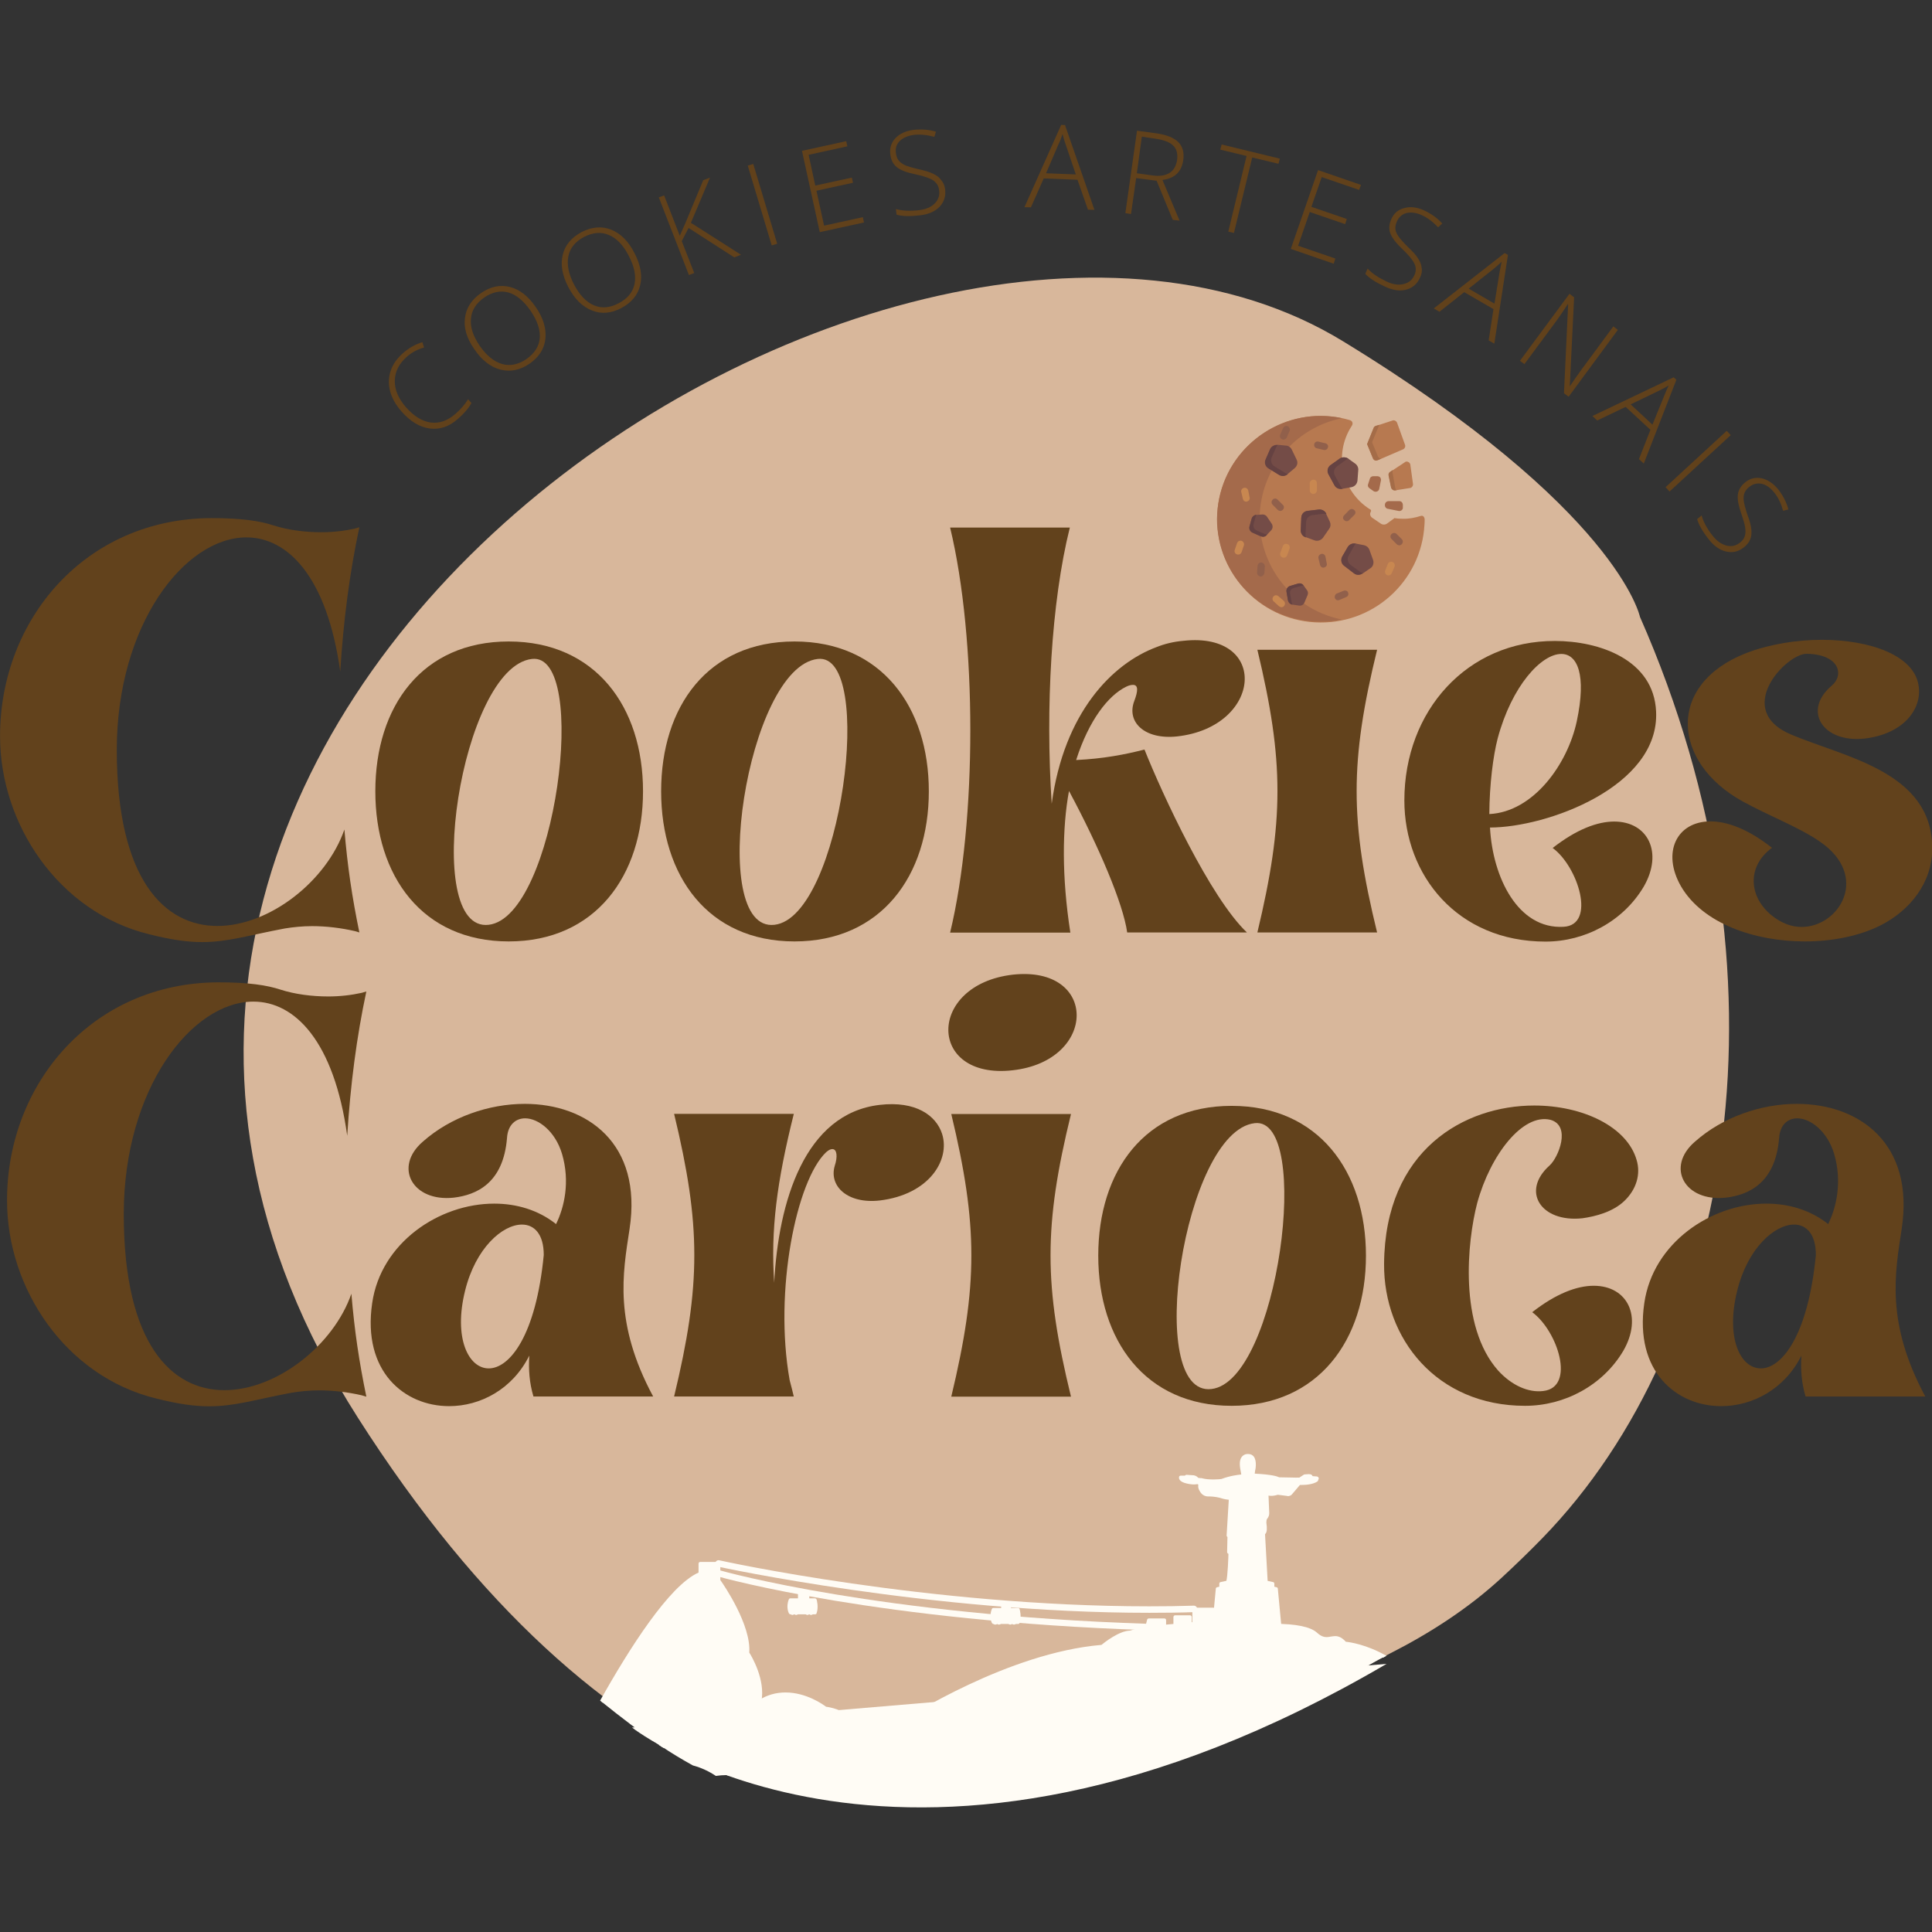 <?xml version="1.0" encoding="utf-8"?>
<svg viewBox="0 0 500 500" xmlns="http://www.w3.org/2000/svg">
  <rect x="0" y="0" width="500" height="500" fill="#333333" stroke="none"/>
  <g id="Camada_1" transform="matrix(4.303, 0, 0, 4.303, -152.784, -114.542)">
    <g>
      <path class="st0" d="M134.14,63.72c0,0-1.31-6.46-17.85-16.57C89.55,30.79,30,69.51,57.04,111.9    c7.33,11.49,15.07,18.14,22.69,21.51c0.82,0.07,1.51,0.32,2.09,0.69c0.01,0,0.01,0.01,0.02,0.01c0.3-0.05,0.6-0.08,0.93-0.08    c0.26,0,0.5,0.02,0.73,0.05c3.98-0.62,8.52-0.49,11.96-0.74c7.35-0.53,15.4-2.12,21.67-6.15c0.64-0.41,1.29-0.78,1.95-1.11    c2.42-1.23,4.72-2.71,6.72-4.55c0.91-0.84,1.73-1.64,2.47-2.4C139.82,107.25,143.62,85.22,134.14,63.72z" style="fill: rgb(216, 183, 155);"/>
      <g>
        <g>
          <g id="glyph-0-0_3_">
            <path class="st1" d="M44.48,82.81c1.31,0.33,2.3,0.47,3.18,0.47c1.56,0,2.79-0.41,4.98-0.82c0.49-0.08,1.07-0.14,1.64-0.14       c0.85,0,1.75,0.11,2.57,0.3l0.27,0.08c-0.44-2.14-0.71-3.94-0.9-6.19c-1.07,3.09-4.49,5.8-7.64,5.8       c-3.15,0-6.05-2.74-6.05-10.59c0-7.53,4.08-12.78,7.8-12.78c2.49,0,4.85,2.38,5.64,8.07c0.19-3.07,0.57-5.97,1.15-8.68       l-0.27,0.08c-0.63,0.14-1.31,0.22-2.02,0.22c-1.01,0-2.03-0.14-2.87-0.41c-0.82-0.27-1.92-0.44-3.75-0.44       c-7.56,0.03-12.7,6.08-12.7,13.11C35.5,76.15,39,81.47,44.48,82.81z" style="fill: rgb(98, 66, 28);"/>
          </g>
        </g>
      </g>
      <g>
        <g>
          <g id="glyph-0-1_5_">
            <path class="st1" d="M66.1,83.24c5.2,0,8.08-3.94,8.08-9.03c0-5.09-2.87-9.01-8.08-9.01s-8.02,3.91-8.02,9.01       C58.08,79.3,60.9,83.24,66.1,83.24z M67.5,66.25c3.5-0.41,1.42,15.52-2.6,15.99C60.82,82.72,63.23,66.74,67.5,66.25z" style="fill: rgb(98, 66, 28);"/>
          </g>
        </g>
      </g>
      <g>
        <g>
          <g id="glyph-0-1_4_">
            <path class="st1" d="M83.29,83.24c5.2,0,8.08-3.94,8.08-9.03c0-5.09-2.87-9.01-8.08-9.01s-8.02,3.91-8.02,9.01       C75.27,79.3,78.09,83.24,83.29,83.24z M84.69,66.25c3.5-0.41,1.42,15.52-2.6,15.99C78.01,82.72,80.42,66.74,84.69,66.25z" style="fill: rgb(98, 66, 28);"/>
          </g>
        </g>
      </g>
      <g>
        <g>
          <g id="glyph-0-2_1_">
            <path class="st1" d="M99.88,82.7c-0.52-3.34-0.49-6.3-0.08-8.51c1.81,3.37,3.26,6.79,3.5,8.51h7.2       c-2.22-2.11-5.09-8.32-6.16-11c-1.18,0.3-2.46,0.55-4.11,0.63c0.77-2.41,1.94-3.89,3.01-4.41c0.16-0.08,0.3-0.11,0.41-0.11       c0.33,0,0.3,0.38,0.08,0.96c-0.49,1.26,0.6,2.35,2.57,2.14c5.15-0.57,5.56-6.32,0.38-5.75c-0.6,0.05-1.15,0.19-1.62,0.38       c-2.66,0.99-5.56,3.94-6.3,9.42c-0.38-5.75-0.03-12.13,1.09-16.61h-7.2c1.62,6.7,1.62,17.65,0,24.36H99.88z" style="fill: rgb(98, 66, 28);"/>
          </g>
        </g>
      </g>
      <g>
        <g>
          <g id="glyph-0-3_3_">
            <path class="st1" d="M111.13,82.7h7.2c-1.64-6.71-1.64-10.29,0-17h-7.2C112.74,72.4,112.74,75.99,111.13,82.7z M114.82,63.07       c5.12-0.57,5.15-6.32,0-5.75C109.65,57.93,109.68,63.64,114.82,63.07z" style="fill: rgb(98, 66, 28);"/>
          </g>
        </g>
      </g>
      <g>
        <g>
          <g id="glyph-0-4_1_">
            <path class="st1" d="M119.97,74.76c0,4.49,3.18,8.49,8.49,8.49c2.38,0,4.68-1.23,5.91-3.31c1.18-2.05,0.25-3.91-1.78-3.91       c-1.01,0-2.27,0.47-3.7,1.59c1.53,1.12,2.63,4.63,0.66,4.74c-2.74,0.16-4.27-2.96-4.43-5.97c3.42,0,10.21-2.46,9.99-6.98       c-0.14-3.12-3.42-4.24-6.08-4.24C123.75,65.15,119.97,69.37,119.97,74.76z M125.58,71.04c0.85-3.18,2.63-5.09,3.83-5.09       c0.96,0,1.53,1.23,0.93,4.05c-0.55,2.57-2.6,5.45-5.26,5.58C125.09,73.8,125.31,72.08,125.58,71.04z" style="fill: rgb(98, 66, 28);"/>
          </g>
        </g>
      </g>
      <g>
        <g>
          <g id="glyph-0-5_1_">
            <path class="st1" d="M136.61,79.93c1.31,2.24,4.43,3.31,7.45,3.31c1.67,0,3.28-0.33,4.54-0.96c1.78-0.9,3.12-2.57,3.12-4.63       c0-4.6-5.2-5.47-8.46-6.84c-3.56-1.48-0.33-4.87,0.9-4.87c2,0.03,2.27,1.29,1.51,1.92c-1.78,1.51-0.52,3.45,1.97,3.18       c2.35-0.27,3.48-1.78,3.26-3.18c-0.27-1.83-2.93-2.76-5.83-2.76c-1.53,0-3.15,0.27-4.52,0.79c-4.85,1.89-4.49,6.57-0.25,8.92       c1.59,0.88,3.42,1.56,4.68,2.44c3.01,2.08,1.15,5.12-1.12,5.12c-0.6,0-1.2-0.22-1.78-0.68c-1.4-1.12-1.53-2.96,0-4.08       c-1.42-1.12-2.68-1.59-3.7-1.59C136.36,76.02,135.43,77.88,136.61,79.93z" style="fill: rgb(98, 66, 28);"/>
          </g>
        </g>
      </g>
      <g>
        <g>
          <g id="glyph-0-0_2_">
            <path class="st1" d="M44.9,110.73c1.31,0.33,2.3,0.47,3.18,0.47c1.56,0,2.79-0.41,4.98-0.82c0.49-0.08,1.07-0.14,1.64-0.14       c0.85,0,1.75,0.11,2.57,0.3l0.27,0.08c-0.44-2.14-0.71-3.94-0.9-6.19c-1.07,3.09-4.49,5.8-7.64,5.8       c-3.15,0-6.05-2.74-6.05-10.59c0-7.53,4.08-12.78,7.8-12.78c2.49,0,4.85,2.38,5.64,8.07c0.19-3.07,0.57-5.97,1.15-8.68       l-0.27,0.08c-0.63,0.14-1.31,0.22-2.02,0.22c-1.01,0-2.03-0.14-2.87-0.41c-0.82-0.27-1.92-0.44-3.75-0.44       c-7.56,0.03-12.7,6.08-12.7,13.11C35.92,104.08,39.42,109.39,44.9,110.73z" style="fill: rgb(98, 66, 28);"/>
          </g>
        </g>
      </g>
      <g>
        <g>
          <g id="glyph-0-6_3_">
            <path class="st1" d="M67.34,108.15c-0.05,0.82,0,1.62,0.25,2.46h7.2c-2.38-4.43-1.83-7.39-1.42-10.07       c0.79-5.17-2.57-7.53-6.3-7.53c-2.16,0-4.46,0.79-6.13,2.27c-1.78,1.53-0.63,3.64,1.86,3.37c1.34-0.16,2.98-0.85,3.2-3.59       c0.05-0.79,0.52-1.18,1.09-1.18c0.79,0,1.81,0.77,2.22,2.14c0.49,1.67,0.14,3.2-0.36,4.22c-1.07-0.85-2.38-1.23-3.72-1.23       c-3.31,0-6.82,2.35-7.34,5.99c-0.6,4.11,1.94,6.19,4.63,6.19C64.39,111.19,66.33,110.18,67.34,108.15z M63.48,104.24       c0.63-2.55,2.24-3.97,3.42-3.97c0.74,0,1.31,0.57,1.31,1.83c-0.47,4.85-2.05,6.82-3.31,6.82       C63.68,108.92,62.77,107.09,63.48,104.24z" style="fill: rgb(98, 66, 28);"/>
          </g>
        </g>
      </g>
      <g>
        <g>
          <g id="glyph-0-7_1_">
            <path class="st1" d="M83.25,110.62c-0.08-0.33-0.16-0.66-0.25-0.99c-0.96-5.37,0.41-12.02,2.19-13.71       c0.16-0.14,0.27-0.19,0.38-0.19c0.27,0,0.33,0.44,0.14,1.01c-0.36,1.23,0.79,2.3,2.71,2.08c2.98-0.36,4.24-2.44,3.75-4       c-0.36-1.12-1.59-2-3.75-1.75c-4.52,0.52-6.1,5.83-6.35,10.7c-0.22-3.18,0.16-6.08,1.18-10.16h-7.2c1.62,6.71,1.62,10.29,0,17       H83.25z" style="fill: rgb(98, 66, 28);"/>
          </g>
        </g>
      </g>
      <g>
        <g>
          <g id="glyph-0-3_2_">
            <path class="st1" d="M92.72,110.62h7.2c-1.64-6.71-1.64-10.29,0-17h-7.2C94.33,100.33,94.33,103.91,92.72,110.62z M96.41,90.99       c5.12-0.57,5.15-6.32,0-5.75C91.24,85.85,91.27,91.57,96.41,90.99z" style="fill: rgb(98, 66, 28);"/>
          </g>
        </g>
      </g>
      <g>
        <g>
          <g id="glyph-0-1_3_">
            <path class="st1" d="M109.58,111.17c5.2,0,8.08-3.94,8.08-9.03c0-5.09-2.87-9.01-8.08-9.01s-8.02,3.91-8.02,9.01       C101.56,107.22,104.38,111.17,109.58,111.17z M110.97,94.17c3.5-0.41,1.42,15.52-2.6,15.99       C104.3,110.65,106.7,94.66,110.97,94.17z" style="fill: rgb(98, 66, 28);"/>
          </g>
        </g>
      </g>
      <g>
        <g>
          <g id="glyph-0-8_1_">
            <path class="st1" d="M127.23,111.17c2.38,0,4.68-1.23,5.91-3.31c1.18-2.05,0.25-3.91-1.78-3.91c-1.01,0-2.27,0.47-3.7,1.59       c1.53,1.12,2.63,4.52,0.66,4.74c-0.88,0.11-1.89-0.33-2.71-1.23c-2.38-2.68-1.86-7.77-1.26-10.07c0.79-2.9,2.74-5.42,4.41-5.01       c1.26,0.36,0.47,2.27-0.05,2.74c-1.75,1.56-0.52,3.45,1.97,3.18c0.79-0.11,1.83-0.38,2.52-1.04c0.74-0.71,0.99-1.62,0.74-2.46       c-0.57-2-3.23-3.28-6.16-3.28c-4.19,0-8.98,2.66-9.03,9.53C118.72,107.11,121.9,111.17,127.23,111.17z" style="fill: rgb(98, 66, 28);"/>
          </g>
        </g>
      </g>
      <g>
        <g>
          <g id="glyph-0-6_2_">
            <path class="st1" d="M143.85,108.15c-0.05,0.82,0,1.62,0.25,2.46h7.2c-2.38-4.43-1.83-7.39-1.42-10.07       c0.79-5.17-2.57-7.53-6.3-7.53c-2.16,0-4.46,0.79-6.13,2.27c-1.78,1.53-0.63,3.64,1.86,3.37c1.34-0.16,2.98-0.85,3.2-3.59       c0.05-0.79,0.52-1.18,1.09-1.18c0.79,0,1.81,0.77,2.22,2.14c0.49,1.67,0.14,3.2-0.36,4.22c-1.07-0.85-2.38-1.23-3.72-1.23       c-3.31,0-6.82,2.35-7.34,5.99c-0.6,4.11,1.94,6.19,4.63,6.19C140.89,111.19,142.84,110.18,143.85,108.15z M139.99,104.24       c0.63-2.55,2.24-3.97,3.42-3.97c0.74,0,1.31,0.57,1.31,1.83c-0.47,4.85-2.05,6.82-3.31,6.82       C140.18,108.92,139.28,107.09,139.99,104.24z" style="fill: rgb(98, 66, 28);"/>
          </g>
        </g>
      </g>
      <g>
        <g>
          <g id="glyph-1-1_1_">
            <path class="st2" d="M59.97,48.08c-0.47,0.42-0.71,0.89-0.72,1.44c-0.01,0.54,0.22,1.07,0.67,1.59       c0.48,0.54,0.97,0.85,1.49,0.92c0.51,0.07,1.01-0.1,1.49-0.52c0.31-0.27,0.57-0.57,0.76-0.88l0.2,0.23       c-0.17,0.31-0.44,0.63-0.81,0.95c-0.53,0.47-1.09,0.66-1.7,0.58c-0.6-0.08-1.17-0.42-1.71-1.04c-0.33-0.38-0.56-0.78-0.67-1.2       c-0.11-0.42-0.1-0.83,0.03-1.22c0.13-0.4,0.38-0.75,0.74-1.07c0.37-0.32,0.76-0.54,1.17-0.66l0.1,0.32       C60.62,47.63,60.27,47.81,59.97,48.08z" style="fill: rgb(97, 65, 27);"/>
          </g>
        </g>
      </g>
      <g>
        <g>
          <g id="glyph-2-1_1_">
            <path class="st2" d="M67.73,45.09c0.45,0.65,0.64,1.28,0.58,1.89c-0.06,0.61-0.38,1.11-0.95,1.51       c-0.57,0.39-1.15,0.51-1.75,0.36c-0.59-0.15-1.12-0.56-1.57-1.22c-0.46-0.66-0.65-1.28-0.57-1.88c0.07-0.6,0.39-1.1,0.96-1.5       c0.58-0.4,1.16-0.52,1.75-0.37C66.76,44.03,67.28,44.43,67.73,45.09z M64.36,47.42c0.41,0.59,0.86,0.95,1.34,1.09       c0.48,0.14,0.97,0.04,1.46-0.29c0.5-0.35,0.77-0.77,0.81-1.27c0.04-0.5-0.15-1.05-0.56-1.65c-0.41-0.59-0.86-0.96-1.33-1.09       s-0.97-0.03-1.46,0.31c-0.48,0.34-0.75,0.76-0.79,1.27C63.78,46.29,63.96,46.83,64.36,47.42z" style="fill: rgb(97, 65, 27);"/>
          </g>
        </g>
      </g>
      <g>
        <g>
          <g id="glyph-3-1_1_">
            <path class="st2" d="M73.66,41.83c0.37,0.7,0.49,1.35,0.35,1.94c-0.14,0.59-0.52,1.05-1.14,1.38c-0.61,0.32-1.2,0.37-1.77,0.14       c-0.57-0.23-1.04-0.69-1.41-1.4c-0.37-0.71-0.48-1.35-0.34-1.94c0.14-0.59,0.52-1.04,1.13-1.37c0.62-0.32,1.22-0.37,1.78-0.15       C72.83,40.66,73.3,41.12,73.66,41.83z M70.03,43.73c0.33,0.63,0.73,1.05,1.19,1.25c0.47,0.2,0.96,0.16,1.49-0.12       c0.54-0.28,0.86-0.67,0.96-1.16c0.1-0.49-0.01-1.05-0.35-1.7c-0.33-0.64-0.73-1.06-1.2-1.25c-0.46-0.2-0.96-0.15-1.49,0.12       c-0.52,0.28-0.84,0.66-0.94,1.16C69.59,42.53,69.7,43.09,70.03,43.73z" style="fill: rgb(97, 65, 27);"/>
          </g>
        </g>
      </g>
      <g>
        <g>
          <g id="glyph-4-1_1_">
            <path class="st2" d="M80.07,41.94l-0.4,0.16l-2.75-1.77l-0.41,0.79l0.75,1.92l-0.32,0.12l-1.81-4.67l0.32-0.12l0.94,2.43       l0.32-0.72l1.09-2.62l0.41-0.16l-1.15,2.72L80.07,41.94z" style="fill: rgb(97, 65, 27);"/>
          </g>
        </g>
      </g>
      <g>
        <g>
          <g id="glyph-5-1_1_">
            <path class="st2" d="M81.92,41.38l-1.44-4.8l0.33-0.1l1.44,4.8L81.92,41.38z" style="fill: rgb(97, 65, 27);"/>
          </g>
        </g>
      </g>
      <g>
        <g>
          <g id="glyph-6-1_1_">
            <path class="st2" d="M87.47,40l-2.66,0.58l-1.07-4.89l2.66-0.58l0.07,0.31l-2.33,0.51l0.4,1.85l2.2-0.48l0.07,0.31l-2.2,0.48       l0.46,2.1l2.33-0.51L87.47,40z" style="fill: rgb(97, 65, 27);"/>
          </g>
        </g>
      </g>
      <g>
        <g>
          <g id="glyph-7-1_1_">
            <path class="st2" d="M92.35,38.01c0.05,0.42-0.07,0.77-0.34,1.05c-0.27,0.28-0.66,0.45-1.17,0.51       c-0.61,0.07-1.08,0.06-1.41-0.04l-0.04-0.34c0.37,0.11,0.84,0.13,1.39,0.07c0.41-0.05,0.72-0.18,0.94-0.4       c0.22-0.22,0.31-0.48,0.27-0.79c-0.02-0.18-0.08-0.33-0.18-0.44c-0.1-0.12-0.24-0.22-0.43-0.29c-0.19-0.08-0.46-0.16-0.83-0.24       c-0.53-0.11-0.9-0.25-1.12-0.44c-0.22-0.18-0.34-0.44-0.38-0.78c-0.04-0.37,0.06-0.69,0.32-0.96c0.26-0.27,0.62-0.43,1.08-0.49       c0.47-0.05,0.92-0.02,1.35,0.11l-0.1,0.31c-0.44-0.12-0.85-0.16-1.22-0.12c-0.37,0.05-0.65,0.17-0.85,0.36       c-0.2,0.19-0.28,0.43-0.24,0.73c0.02,0.19,0.08,0.34,0.16,0.44c0.08,0.11,0.2,0.2,0.36,0.28c0.16,0.08,0.44,0.16,0.82,0.25       c0.41,0.09,0.71,0.18,0.92,0.29c0.21,0.1,0.37,0.23,0.47,0.38C92.25,37.61,92.32,37.79,92.35,38.01z" style="fill: rgb(97, 65, 27);"/>
          </g>
        </g>
      </g>
      <g>
        <g>
          <g id="glyph-8-1_1_">
            <path class="st2" d="M100.31,37.43l-2.03-0.08l-0.77,1.74l-0.39-0.01l2.21-4.95l0.23,0.01l1.77,5.1l-0.39-0.01L100.31,37.43z        M98.42,37.04l1.79,0.07l-0.62-1.83c-0.05-0.14-0.11-0.34-0.18-0.6c-0.07,0.22-0.14,0.42-0.23,0.59L98.42,37.04z" style="fill: rgb(97, 65, 27);"/>
          </g>
        </g>
      </g>
      <g>
        <g>
          <g id="glyph-9-1_1_">
            <path class="st2" d="M103.84,37.33l-0.31,2.16l-0.34-0.05l0.7-4.96l1.18,0.16c0.62,0.09,1.05,0.27,1.31,0.53       c0.26,0.27,0.36,0.63,0.29,1.09c-0.05,0.34-0.17,0.61-0.38,0.81c-0.21,0.2-0.5,0.33-0.87,0.37l1.03,2.45l-0.41-0.05l-0.97-2.35       L103.84,37.33z M103.88,37.04l0.94,0.13c0.42,0.06,0.76,0.01,1.01-0.14c0.25-0.15,0.41-0.41,0.47-0.78       c0.05-0.38-0.02-0.67-0.23-0.87c-0.2-0.21-0.56-0.34-1.07-0.42l-0.82-0.12L103.88,37.04z" style="fill: rgb(97, 65, 27);"/>
          </g>
        </g>
      </g>
      <g>
        <g>
          <g id="glyph-10-1_1_">
            <path class="st2" d="M109.72,40.63l-0.34-0.08l1.1-4.55l-1.58-0.38l0.08-0.31l3.5,0.85l-0.08,0.31l-1.58-0.38L109.72,40.63z" style="fill: rgb(97, 65, 27);"/>
          </g>
        </g>
      </g>
      <g>
        <g>
          <g id="glyph-11-1_1_">
            <path class="st2" d="M115.72,42.48l-2.58-0.89l1.64-4.74l2.58,0.89l-0.11,0.3L115,37.27l-0.62,1.79l2.13,0.73l-0.1,0.31       l-2.13-0.73l-0.7,2.03l2.24,0.77L115.72,42.48z" style="fill: rgb(97, 65, 27);"/>
          </g>
        </g>
      </g>
      <g>
        <g>
          <g id="glyph-12-1_1_">
            <path class="st2" d="M120.91,43.32c-0.17,0.38-0.45,0.62-0.83,0.72c-0.38,0.1-0.8,0.04-1.27-0.18       c-0.55-0.25-0.95-0.51-1.19-0.77l0.14-0.32c0.26,0.29,0.65,0.55,1.16,0.79c0.37,0.17,0.71,0.22,1.01,0.14       c0.3-0.07,0.51-0.24,0.64-0.52c0.08-0.17,0.1-0.33,0.08-0.47c-0.02-0.15-0.1-0.31-0.22-0.47c-0.12-0.17-0.31-0.38-0.58-0.64       c-0.39-0.37-0.63-0.69-0.73-0.96c-0.09-0.27-0.07-0.56,0.08-0.87c0.15-0.34,0.41-0.55,0.78-0.64c0.36-0.1,0.75-0.05,1.17,0.14       c0.43,0.2,0.8,0.46,1.1,0.79l-0.25,0.23c-0.31-0.33-0.63-0.57-0.98-0.73c-0.33-0.15-0.64-0.19-0.91-0.13       c-0.27,0.07-0.46,0.23-0.58,0.49c-0.08,0.17-0.11,0.33-0.1,0.47c0.01,0.13,0.07,0.27,0.17,0.42c0.1,0.15,0.29,0.37,0.56,0.64       c0.3,0.28,0.52,0.52,0.64,0.72c0.13,0.2,0.2,0.39,0.21,0.57C121.05,42.92,121.01,43.11,120.91,43.32z" style="fill: rgb(97, 65, 27);"/>
          </g>
        </g>
      </g>
      <g>
        <g>
          <g id="glyph-13-1_1_">
            <path class="st2" d="M125.33,45.21l-1.76-1.02l-1.49,1.18l-0.34-0.2l4.26-3.33l0.2,0.11l-0.82,5.34l-0.34-0.2L125.33,45.21z        M123.84,43.98l1.55,0.9l0.31-1.91c0.03-0.15,0.07-0.35,0.12-0.61c-0.16,0.16-0.32,0.3-0.47,0.42L123.84,43.98z" style="fill: rgb(97, 65, 27);"/>
          </g>
        </g>
      </g>
      <g>
        <g>
          <g id="glyph-14-1_1_">
            <path class="st2" d="M129.85,50.48l-0.28-0.21l0.25-5.34l-0.02-0.02c-0.29,0.45-0.52,0.78-0.68,1l-1.93,2.61l-0.27-0.2       l2.98-4.03l0.28,0.21l-0.26,5.33l0.01,0.01c0.23-0.34,0.45-0.66,0.67-0.96l1.94-2.63l0.27,0.21L129.85,50.48z" style="fill: rgb(97, 65, 27);"/>
          </g>
        </g>
      </g>
      <g>
        <g>
          <g id="glyph-15-1_1_">
            <path class="st2" d="M134.77,52.47l-1.49-1.38l-1.71,0.82l-0.29-0.27l4.89-2.33l0.16,0.15l-1.96,5.04l-0.29-0.27L134.77,52.47z        M133.58,50.94l1.31,1.22l0.73-1.79c0.05-0.14,0.14-0.33,0.25-0.57c-0.2,0.12-0.38,0.22-0.55,0.3L133.58,50.94z" style="fill: rgb(97, 65, 27);"/>
          </g>
        </g>
      </g>
      <g>
        <g>
          <g id="glyph-16-1_1_">
            <path class="st2" d="M135.68,55.92l3.68-3.39l0.24,0.26l-3.68,3.39L135.68,55.92z" style="fill: rgb(97, 65, 27);"/>
          </g>
        </g>
      </g>
      <g>
        <g>
          <g id="glyph-17-1_1_">
            <path class="st2" d="M140.39,59.54c-0.33,0.26-0.68,0.34-1.07,0.25c-0.38-0.09-0.73-0.33-1.04-0.73       c-0.38-0.48-0.61-0.89-0.7-1.22l0.27-0.22c0.1,0.38,0.32,0.79,0.66,1.22c0.25,0.32,0.53,0.51,0.83,0.59       c0.3,0.08,0.56,0.02,0.81-0.17c0.15-0.11,0.24-0.24,0.29-0.38c0.05-0.14,0.06-0.31,0.03-0.52c-0.03-0.21-0.11-0.48-0.23-0.83       c-0.18-0.51-0.25-0.91-0.21-1.18c0.04-0.28,0.19-0.52,0.46-0.74c0.3-0.23,0.63-0.3,0.99-0.22c0.36,0.09,0.69,0.31,0.98,0.67       c0.29,0.37,0.49,0.77,0.61,1.2l-0.32,0.08c-0.12-0.43-0.29-0.8-0.53-1.09c-0.23-0.29-0.48-0.47-0.75-0.53       c-0.27-0.06-0.52,0-0.75,0.18c-0.15,0.11-0.24,0.24-0.29,0.36c-0.05,0.12-0.07,0.28-0.05,0.46c0.02,0.18,0.09,0.45,0.21,0.82       c0.15,0.39,0.23,0.7,0.25,0.94c0.02,0.24,0,0.44-0.08,0.6C140.7,59.24,140.57,59.39,140.39,59.54z" style="fill: rgb(97, 65, 27);"/>
          </g>
        </g>
      </g>
      <g>
        <defs>
          <rect id="SVGID_1_" x="108.7" y="51.62" width="12.48" height="12.42"/>
        </defs>
        <clipPath id="SVGID_2_">
          <rect x="108.7" y="51.62" width="12.48" height="12.42" transform="matrix(1, 0, 0, 1, 0, 0)" style="overflow: visible;"/>
        </clipPath>
        <g class="st3" style="clip-path: url(#SVGID_2_);">
          <path class="st4" d="M120.95,57.65c-0.34,0.11-0.71,0.18-1.07,0.17c-0.18,0-0.34-0.01-0.52-0.04c-0.01,0.03-0.04,0.04-0.05,0.05      l-0.37,0.27c-0.11,0.09-0.28,0.09-0.39,0.01l-0.5-0.34c-0.13-0.08-0.18-0.24-0.1-0.37c0.04-0.05,0.01-0.13-0.04-0.15      c0,0,0,0-0.01,0c-1.68-1.06-2.19-3.27-1.13-4.96c0.01-0.02,0.04-0.05,0.05-0.08c0.06-0.1,0.04-0.23-0.06-0.29      c-0.03-0.01-0.04-0.03-0.06-0.03c-0.68-0.2-1.38-0.28-2.08-0.25c-3.14,0.17-5.73,2.7-5.9,5.83c-0.19,3.44,2.43,6.39,5.88,6.58      c3.44,0.19,6.39-2.43,6.58-5.88c0.01-0.11,0.01-0.23,0.01-0.34C121.17,57.74,121.12,57.6,120.95,57.65" style="fill: rgb(183, 121, 80);"/>
        </g>
      </g>
      <g>
        <defs>
          <rect id="SVGID_3_" x="108.7" y="51.62" width="7.63" height="12.42"/>
        </defs>
        <clipPath id="SVGID_4_">
          <rect x="108.7" y="51.62" width="7.63" height="12.42" transform="matrix(1, 0, 0, 1, 0, 0)" style="overflow: visible;"/>
        </clipPath>
        <g class="st5" style="clip-path: url(#SVGID_4_);">
          <path class="st6" d="M116.22,51.77c-3.36-0.71-6.67,1.44-7.38,4.81c-0.09,0.41-0.13,0.83-0.14,1.25c0.01,3.44,2.8,6.2,6.23,6.18      c0.43,0,0.87-0.04,1.28-0.13c-3.35-0.67-5.5-3.94-4.82-7.28C111.89,54.16,113.79,52.26,116.22,51.77" style="fill: rgb(164, 106, 75);"/>
        </g>
      </g>
      <path class="st7" d="M117.01,54.5l-0.42-0.3c-0.15-0.1-0.36-0.1-0.5,0l-0.55,0.39c-0.18,0.13-0.23,0.36-0.13,0.55l0.36,0.66    c0.09,0.17,0.27,0.25,0.46,0.22l0.56-0.1c0.19-0.04,0.34-0.19,0.36-0.4l0.05-0.67C117.2,54.72,117.13,54.58,117.01,54.5" style="fill: rgb(116, 76, 71);"/>
      <path class="st8" d="M116.08,54.2l-0.55,0.39c-0.18,0.13-0.23,0.36-0.13,0.55l0.36,0.66c0.09,0.17,0.27,0.25,0.46,0.22h0.04    c-0.05-0.04-0.09-0.09-0.11-0.14l-0.36-0.66c-0.1-0.19-0.05-0.42,0.13-0.55l0.55-0.4c0.04-0.04,0.09-0.05,0.15-0.06l-0.03-0.01    C116.43,54.1,116.23,54.1,116.08,54.2" style="fill: rgb(101, 66, 66);"/>
      <path class="st7" d="M115.26,57.51c-0.08-0.16-0.25-0.27-0.43-0.25l-0.68,0.08c-0.22,0.03-0.37,0.19-0.38,0.41l-0.03,0.75    c-0.01,0.18,0.1,0.36,0.28,0.42l0.55,0.2c0.18,0.06,0.38,0,0.5-0.15l0.38-0.55c0.09-0.13,0.1-0.28,0.04-0.42L115.26,57.51" style="fill: rgb(116, 76, 71);"/>
      <path class="st8" d="M114.82,57.27l-0.67,0.08c-0.22,0.02-0.37,0.19-0.38,0.41l-0.03,0.75c-0.01,0.18,0.1,0.36,0.28,0.42    l0.04,0.01c-0.03-0.05-0.04-0.11-0.03-0.18l0.03-0.75c0.01-0.22,0.18-0.38,0.38-0.41l0.67-0.08c0.05,0,0.11,0,0.17,0.01    l-0.01-0.03C115.19,57.34,115.01,57.25,114.82,57.27" style="fill: rgb(101, 66, 66);"/>
      <path class="st7" d="M113.2,53.66c-0.07-0.14-0.2-0.23-0.34-0.24l-0.52-0.05c-0.18-0.01-0.36,0.09-0.43,0.25l-0.27,0.62    c-0.09,0.19-0.01,0.42,0.16,0.53l0.65,0.4c0.15,0.09,0.36,0.08,0.5-0.04l0.43-0.36c0.15-0.13,0.2-0.33,0.11-0.51L113.2,53.66" style="fill: rgb(116, 76, 71);"/>
      <path class="st8" d="M112.16,54.67c-0.18-0.11-0.25-0.34-0.17-0.54l0.27-0.61c0.03-0.05,0.05-0.09,0.09-0.13h-0.03    c-0.18-0.01-0.36,0.09-0.43,0.25l-0.27,0.62c-0.09,0.19-0.01,0.42,0.17,0.53l0.65,0.4c0.15,0.09,0.36,0.08,0.5-0.04l0.02-0.03    c-0.06-0.01-0.11-0.03-0.16-0.06L112.16,54.67" style="fill: rgb(101, 66, 66);"/>
      <path class="st7" d="M117.87,59.69c-0.05-0.14-0.16-0.24-0.32-0.28l-0.51-0.1c-0.18-0.04-0.37,0.05-0.46,0.2l-0.34,0.59    c-0.1,0.18-0.06,0.42,0.11,0.55l0.6,0.46c0.14,0.11,0.34,0.11,0.5,0.01l0.47-0.32c0.17-0.1,0.23-0.32,0.17-0.5L117.87,59.69" style="fill: rgb(116, 76, 71);"/>
      <path class="st8" d="M116.73,60.59c-0.17-0.13-0.22-0.37-0.11-0.55l0.33-0.59c0.03-0.05,0.06-0.09,0.1-0.13h-0.03    c-0.18-0.04-0.37,0.05-0.46,0.2l-0.33,0.57c-0.1,0.18-0.07,0.42,0.11,0.55l0.6,0.46c0.14,0.11,0.34,0.11,0.5,0.01l0.04-0.02    c-0.07-0.01-0.12-0.04-0.17-0.08L116.73,60.59" style="fill: rgb(101, 66, 66);"/>
      <path class="st7" d="M113.91,61.83c-0.08-0.1-0.22-0.15-0.34-0.11l-0.47,0.14c-0.15,0.04-0.24,0.19-0.22,0.34l0.09,0.53    c0.03,0.13,0.13,0.23,0.25,0.25l0.41,0.06c0.14,0.03,0.28-0.05,0.33-0.18l0.19-0.45c0.04-0.1,0.03-0.22-0.04-0.3L113.91,61.83" style="fill: rgb(116, 76, 71);"/>
      <path class="st8" d="M113.57,61.72l-0.47,0.14c-0.15,0.04-0.24,0.19-0.22,0.34l0.09,0.53c0.03,0.13,0.13,0.23,0.25,0.25h0.02    c-0.02-0.04-0.04-0.08-0.05-0.13l-0.09-0.53c-0.03-0.15,0.06-0.29,0.22-0.34l0.47-0.13c0.04-0.01,0.08-0.01,0.11-0.01v-0.01    C113.84,61.72,113.7,61.68,113.57,61.72" style="fill: rgb(101, 66, 66);"/>
      <path class="st7" d="M111.71,57.7c-0.06-0.09-0.16-0.14-0.27-0.14l-0.38,0.03c-0.13,0.01-0.24,0.1-0.28,0.23l-0.13,0.47    c-0.04,0.15,0.04,0.3,0.18,0.37l0.5,0.22c0.13,0.05,0.27,0.03,0.36-0.08l0.28-0.3c0.09-0.1,0.1-0.25,0.03-0.37L111.71,57.7" style="fill: rgb(116, 76, 71);"/>
      <path class="st8" d="M111.08,58.52c-0.14-0.06-0.22-0.22-0.18-0.37l0.13-0.47c0.01-0.04,0.03-0.08,0.05-0.1h-0.01    c-0.13,0.01-0.24,0.1-0.28,0.23l-0.13,0.47c-0.04,0.15,0.04,0.3,0.18,0.37l0.5,0.22c0.13,0.05,0.27,0.03,0.36-0.08l0.01-0.03    c-0.04,0-0.09-0.01-0.13-0.02L111.08,58.52" style="fill: rgb(101, 66, 66);"/>
      <path class="st9" d="M114.5,55.47c-0.11,0-0.22,0.09-0.22,0.22v0.43c0.01,0.12,0.11,0.21,0.23,0.21c0.1-0.01,0.19-0.09,0.2-0.21    v-0.43C114.72,55.56,114.63,55.47,114.5,55.47" style="fill: rgb(200, 135, 80);"/>
      <path class="st10" d="M112.35,56.67c-0.09-0.09-0.22-0.09-0.3,0c-0.09,0.09-0.09,0.22,0,0.31l0.3,0.3c0.09,0.09,0.22,0.09,0.31,0    c0.09-0.09,0.09-0.22,0-0.3L112.35,56.67" style="fill: rgb(145, 96, 75);"/>
      <path class="st10" d="M112.95,52.25c-0.11-0.04-0.23,0.01-0.28,0.13l-0.17,0.39c-0.05,0.1,0.01,0.23,0.12,0.27    c0.11,0.05,0.23-0.01,0.28-0.11l0.17-0.4C113.11,52.43,113.06,52.3,112.95,52.25" style="fill: rgb(145, 96, 75);"/>
      <path class="st9" d="M112.4,62.48c-0.09-0.08-0.23-0.08-0.3,0.01c-0.08,0.09-0.08,0.22,0.01,0.3l0.32,0.29    c0.09,0.08,0.23,0.08,0.3-0.01c0.08-0.09,0.08-0.22-0.01-0.31L112.4,62.48" style="fill: rgb(200, 135, 80);"/>
      <path class="st10" d="M111.37,60.45c-0.11-0.01-0.22,0.08-0.23,0.2l-0.03,0.42c0,0.11,0.1,0.22,0.22,0.22    c0.11,0,0.2-0.09,0.22-0.19l0.03-0.42C111.57,60.55,111.48,60.46,111.37,60.45" style="fill: rgb(145, 96, 75);"/>
      <path class="st9" d="M112.94,59.34c-0.12-0.04-0.24,0.01-0.28,0.13l-0.15,0.4c-0.04,0.11,0.01,0.23,0.13,0.28    c0.11,0.04,0.24-0.01,0.28-0.13l0.15-0.41C113.1,59.5,113.05,59.38,112.94,59.34" style="fill: rgb(200, 135, 80);"/>
      <path class="st10" d="M115.22,60.08c-0.04-0.12-0.15-0.18-0.27-0.14c-0.1,0.04-0.17,0.14-0.15,0.24l0.1,0.42    c0.03,0.11,0.14,0.19,0.25,0.15c0.11-0.03,0.19-0.14,0.15-0.25L115.22,60.08" style="fill: rgb(145, 96, 75);"/>
      <path class="st10" d="M116.32,62.15l-0.4,0.16c-0.11,0.04-0.16,0.17-0.13,0.28c0.05,0.11,0.16,0.17,0.28,0.11l0.4-0.17    c0.11-0.04,0.17-0.16,0.11-0.28C116.56,62.16,116.43,62.11,116.32,62.15" style="fill: rgb(145, 96, 75);"/>
      <path class="st10" d="M115.22,53.28l-0.42-0.1c-0.11-0.03-0.23,0.04-0.25,0.15c-0.03,0.11,0.04,0.23,0.15,0.25l0.42,0.1    c0.11,0.03,0.23-0.04,0.25-0.15C115.42,53.43,115.34,53.31,115.22,53.28" style="fill: rgb(145, 96, 75);"/>
      <path class="st9" d="M110.19,59.15c-0.11-0.04-0.23,0.01-0.28,0.13l-0.14,0.41c-0.04,0.11,0.01,0.23,0.13,0.27    c0.11,0.04,0.23-0.01,0.28-0.13l0.14-0.41C110.35,59.31,110.3,59.2,110.19,59.15" style="fill: rgb(200, 135, 80);"/>
      <path class="st9" d="M110.58,56.12c-0.03-0.11-0.14-0.19-0.25-0.16c0,0,0,0-0.01,0c-0.11,0.03-0.19,0.14-0.16,0.25l0.1,0.42    c0.03,0.11,0.14,0.19,0.25,0.15c0.11-0.03,0.19-0.14,0.15-0.25L110.58,56.12" style="fill: rgb(200, 135, 80);"/>
      <path class="st10" d="M116.65,57.3l-0.3,0.31c-0.09,0.08-0.09,0.22,0,0.29c0.09,0.09,0.22,0.09,0.3,0l0.31-0.31    c0.09-0.08,0.09-0.22,0-0.29C116.87,57.21,116.74,57.21,116.65,57.3" style="fill: rgb(145, 96, 75);"/>
      <path class="st10" d="M119.51,58.74c-0.09-0.09-0.22-0.09-0.31,0c-0.09,0.08-0.09,0.22,0,0.3l0.31,0.31c0.09,0.09,0.22,0.09,0.3,0    c0.09-0.09,0.09-0.22,0-0.31L119.51,58.74" style="fill: rgb(145, 96, 75);"/>
      <path class="st9" d="M119.26,60.42c-0.11-0.05-0.23,0.01-0.28,0.11l-0.16,0.4c-0.04,0.11,0.01,0.23,0.11,0.28    c0.11,0.05,0.23-0.01,0.28-0.11l0.17-0.4C119.42,60.59,119.37,60.47,119.26,60.42" style="fill: rgb(200, 135, 80);"/>
      <path class="st4" d="M120.33,54.57c-0.01-0.11-0.13-0.2-0.24-0.19c-0.04,0-0.06,0.01-0.09,0.04L119.12,55    c-0.08,0.05-0.11,0.14-0.09,0.22l0.15,0.72c0.03,0.11,0.14,0.19,0.25,0.17l0.88-0.14c0.11-0.01,0.19-0.13,0.18-0.24L120.33,54.57" style="fill: rgb(183, 121, 80);"/>
      <path class="st11" d="M119.26,55.04c-0.01-0.05,0-0.1,0.01-0.15L119.11,55c-0.08,0.05-0.11,0.14-0.09,0.22l0.15,0.72    c0.03,0.11,0.14,0.19,0.25,0.17l0.09-0.01c-0.05-0.04-0.08-0.09-0.09-0.15L119.26,55.04" style="fill: rgb(164, 108, 72);"/>
      <path class="st4" d="M119.53,52.04c-0.04-0.1-0.17-0.17-0.27-0.13l-1.01,0.33c-0.06,0.03-0.11,0.06-0.13,0.13l-0.36,0.89    c-0.03,0.05-0.03,0.1,0,0.15l0.32,0.78c0.05,0.11,0.16,0.17,0.28,0.11c0,0,0,0,0.01,0l1.53-0.66c0.1-0.05,0.15-0.17,0.11-0.27    L119.53,52.04" style="fill: rgb(183, 121, 80);"/>
      <path class="st11" d="M118.38,54.07l-0.32-0.78c-0.03-0.05-0.03-0.1,0-0.15l0.37-0.89c0.01-0.03,0.03-0.05,0.05-0.08l-0.23,0.06    c-0.06,0.03-0.11,0.06-0.13,0.13l-0.36,0.89c-0.03,0.05-0.03,0.1,0,0.15l0.32,0.78c0.05,0.11,0.16,0.17,0.28,0.11c0,0,0,0,0.01,0    l0.24-0.1C118.51,54.22,118.42,54.16,118.38,54.07" style="fill: rgb(164, 108, 72);"/>
      <path class="st6" d="M118.33,55.26h-0.23c-0.09,0-0.18,0.06-0.2,0.14l-0.11,0.34c-0.04,0.09,0,0.19,0.09,0.25l0.24,0.17    c0.1,0.06,0.23,0.04,0.31-0.06c0.01-0.03,0.03-0.05,0.03-0.08l0.1-0.5c0.02-0.11-0.04-0.23-0.15-0.25    C118.37,55.26,118.34,55.26,118.33,55.26" style="fill: rgb(164, 106, 75);"/>
      <path class="st6" d="M119.67,56.76h-0.65c-0.11,0-0.22,0.09-0.22,0.22v0.04c0,0.1,0.08,0.19,0.18,0.2l0.65,0.13    c0.11,0.02,0.23-0.05,0.25-0.17c0-0.01,0-0.03,0-0.04v-0.16C119.87,56.84,119.78,56.76,119.67,56.76" style="fill: rgb(164, 106, 75);"/>
      <path class="st12" d="M95.25,123.43h1.48c0,0,0.13,0.42,0,0.76h-1.48C95.25,124.19,95.08,123.87,95.25,123.43" style="fill: rgb(255, 252, 245);"/>
      <path class="st12" d="M95.32,124.09h1.34c0.05-0.21,0.02-0.44-0.01-0.56h-1.33C95.24,123.79,95.29,124,95.32,124.09z     M96.74,124.29h-1.48c-0.04,0-0.07-0.02-0.09-0.05c-0.01-0.01-0.2-0.37-0.01-0.85c0.02-0.04,0.05-0.06,0.09-0.06h1.48    c0.05,0,0.09,0.03,0.1,0.07c0.01,0.02,0.13,0.46,0,0.82C96.82,124.27,96.78,124.29,96.74,124.29" style="fill: rgb(255, 252, 245);"/>
      <path class="st12" d="M95.41,123.96h-0.07v-0.35h0.07V123.96" style="fill: rgb(255, 252, 245);"/>
      <path class="st12" d="M95.41,124.06h-0.07c-0.05,0-0.1-0.04-0.1-0.1v-0.35c0-0.05,0.05-0.1,0.1-0.1h0.07c0.05,0,0.1,0.05,0.1,0.1    v0.35C95.51,124.02,95.46,124.06,95.41,124.06" style="fill: rgb(255, 252, 245);"/>
      <path class="st12" d="M95.63,123.96h-0.07v-0.35h0.07V123.96" style="fill: rgb(255, 252, 245);"/>
      <path class="st12" d="M95.63,124.06h-0.07c-0.06,0-0.1-0.04-0.1-0.1v-0.35c0-0.05,0.04-0.1,0.1-0.1h0.07c0.06,0,0.1,0.05,0.1,0.1    v0.35C95.73,124.02,95.69,124.06,95.63,124.06" style="fill: rgb(255, 252, 245);"/>
      <path class="st12" d="M95.86,123.96h-0.07v-0.35h0.07V123.96" style="fill: rgb(255, 252, 245);"/>
      <path class="st12" d="M95.86,124.06h-0.07c-0.06,0-0.1-0.04-0.1-0.1v-0.35c0-0.05,0.04-0.1,0.1-0.1h0.07c0.05,0,0.1,0.05,0.1,0.1    v0.35C95.96,124.02,95.91,124.06,95.86,124.06" style="fill: rgb(255, 252, 245);"/>
      <path class="st12" d="M96.08,123.96h-0.07v-0.35h0.07V123.96" style="fill: rgb(255, 252, 245);"/>
      <path class="st12" d="M96.08,124.06h-0.07c-0.05,0-0.1-0.04-0.1-0.1v-0.35c0-0.05,0.05-0.1,0.1-0.1h0.07c0.05,0,0.1,0.05,0.1,0.1    v0.35C96.18,124.02,96.14,124.06,96.08,124.06" style="fill: rgb(255, 252, 245);"/>
      <path class="st12" d="M96.3,123.96h-0.07v-0.35h0.07V123.96" style="fill: rgb(255, 252, 245);"/>
      <path class="st12" d="M96.3,124.06h-0.07c-0.06,0-0.1-0.04-0.1-0.1v-0.35c0-0.05,0.04-0.1,0.1-0.1h0.07c0.06,0,0.1,0.05,0.1,0.1    v0.35C96.41,124.02,96.36,124.06,96.3,124.06" style="fill: rgb(255, 252, 245);"/>
      <path class="st12" d="M96.53,123.96h-0.07v-0.35h0.07V123.96" style="fill: rgb(255, 252, 245);"/>
      <path class="st12" d="M96.53,124.06h-0.07c-0.06,0-0.1-0.04-0.1-0.1v-0.35c0-0.05,0.04-0.1,0.1-0.1h0.07c0.05,0,0.1,0.05,0.1,0.1    v0.35C96.63,124.02,96.59,124.06,96.53,124.06" style="fill: rgb(255, 252, 245);"/>
      <path class="st12" d="M95.41,124.19c0,0.02-0.02,0.04-0.04,0.04c-0.02,0-0.04-0.02-0.04-0.04c0-0.02,0.02-0.04,0.04-0.04    C95.39,124.16,95.41,124.17,95.41,124.19" style="fill: rgb(255, 252, 245);"/>
      <path class="st12" d="M95.37,124.13c-0.04,0-0.07,0.03-0.07,0.06c0,0.04,0.03,0.07,0.07,0.07c0.03,0,0.06-0.03,0.06-0.07    C95.43,124.16,95.4,124.13,95.37,124.13z" style="fill: rgb(255, 252, 245);"/>
      <path class="st12" d="M95.37,124.33c-0.08,0-0.14-0.06-0.14-0.14c0-0.08,0.06-0.14,0.14-0.14c0.08,0,0.14,0.06,0.14,0.14    C95.51,124.27,95.45,124.33,95.37,124.33" style="fill: rgb(255, 252, 245);"/>
      <path class="st12" d="M95.63,124.19c0,0.02-0.02,0.04-0.04,0.04s-0.04-0.02-0.04-0.04c0-0.02,0.02-0.04,0.04-0.04    S95.63,124.17,95.63,124.19" style="fill: rgb(255, 252, 245);"/>
      <path class="st12" d="M95.59,124.13c-0.04,0-0.07,0.03-0.07,0.06c0,0.04,0.03,0.07,0.07,0.07c0.03,0,0.06-0.03,0.06-0.07    C95.66,124.16,95.63,124.13,95.59,124.13z" style="fill: rgb(255, 252, 245);"/>
      <path class="st12" d="M95.59,124.33c-0.08,0-0.14-0.06-0.14-0.14c0-0.08,0.06-0.14,0.14-0.14s0.14,0.06,0.14,0.14    C95.73,124.27,95.67,124.33,95.59,124.33" style="fill: rgb(255, 252, 245);"/>
      <path class="st12" d="M96.3,124.19c0,0.02-0.02,0.04-0.04,0.04c-0.02,0-0.04-0.02-0.04-0.04c0-0.02,0.02-0.04,0.04-0.04    C96.29,124.16,96.3,124.17,96.3,124.19" style="fill: rgb(255, 252, 245);"/>
      <path class="st12" d="M96.27,124.13c-0.04,0-0.07,0.03-0.07,0.06c0,0.04,0.03,0.07,0.07,0.07c0.03,0,0.06-0.03,0.06-0.07    C96.33,124.16,96.3,124.13,96.27,124.13z" style="fill: rgb(255, 252, 245);"/>
      <path class="st12" d="M96.27,124.33c-0.08,0-0.14-0.06-0.14-0.14c0-0.08,0.06-0.14,0.14-0.14c0.08,0,0.14,0.06,0.14,0.14    C96.41,124.27,96.34,124.33,96.27,124.33" style="fill: rgb(255, 252, 245);"/>
      <path class="st12" d="M96.53,124.19c0,0.02-0.02,0.04-0.04,0.04c-0.02,0-0.04-0.02-0.04-0.04c0-0.02,0.02-0.04,0.04-0.04    C96.51,124.16,96.53,124.17,96.53,124.19" style="fill: rgb(255, 252, 245);"/>
      <path class="st12" d="M96.49,124.13c-0.04,0-0.07,0.03-0.07,0.06c0,0.04,0.03,0.07,0.07,0.07c0.04,0,0.06-0.03,0.06-0.07    C96.56,124.16,96.53,124.13,96.49,124.13z" style="fill: rgb(255, 252, 245);"/>
      <path class="st12" d="M96.49,124.33c-0.08,0-0.14-0.06-0.14-0.14c0-0.08,0.06-0.14,0.14-0.14c0.08,0,0.14,0.06,0.14,0.14    C96.63,124.27,96.57,124.33,96.49,124.33" style="fill: rgb(255, 252, 245);"/>
      <path class="st12" d="M75.29,131.66c0.58-0.13,0.94-0.16,0.94-0.16c1.76-1.4,4.96-2.58,4.96-2.58c0.27-1.36-0.73-2.89-0.73-2.89    c0.15-1.7-1.73-4.36-1.73-4.36v-1.02h-1.11v0.61c-1.73,0.7-4.16,4.53-5.94,7.7C72.86,129.91,74.06,130.83,75.29,131.66z" style="fill: rgb(255, 252, 245);"/>
      <path class="st12" d="M71.76,129.03c1.77-3.16,4.19-6.98,5.89-7.67c0.04-0.02,0.06-0.05,0.06-0.09v-0.51h0.91v0.92    c0,0.02,0.01,0.04,0.02,0.06c0.02,0.03,1.86,2.64,1.72,4.29c0,0.02,0,0.04,0.02,0.06c0.01,0.02,0.95,1.46,0.73,2.76    c-0.43,0.16-3.28,1.27-4.91,2.56c-0.11,0.01-0.48,0.05-1.02,0.18c0.08,0.05,0.15,0.11,0.23,0.16c0.51-0.11,0.83-0.13,0.83-0.14    c0.02,0,0.04-0.01,0.06-0.02c1.73-1.37,4.9-2.56,4.93-2.57c0.03-0.01,0.06-0.04,0.07-0.08c0.25-1.3-0.59-2.71-0.73-2.93    c0.12-1.65-1.53-4.07-1.74-4.36v-0.99c0-0.06-0.04-0.1-0.1-0.1h-1.11c-0.05,0-0.1,0.04-0.1,0.1v0.54    c-1.76,0.78-4.16,4.56-5.92,7.7C71.65,128.94,71.71,128.99,71.76,129.03z" style="fill: rgb(255, 252, 245);"/>
      <g>
        <g>
          <path class="st12" d="M81.81,134.1c0.01,0,0.02,0.01,0.03,0.01c0.3-0.05,0.6-0.08,0.93-0.08c0.25,0,0.49,0.02,0.72,0.05      c3.99-0.62,8.53-0.49,11.98-0.74c7.35-0.53,15.4-2.12,21.67-6.15c0.54-0.35,1.1-0.66,1.66-0.95c-1.33-0.74-2.4-0.8-2.4-0.8      c-0.68-0.78-0.96,0.16-1.76-0.56c-0.8-0.73-3.7-0.46-3.7-0.46c-0.28-0.32-1-0.22-1-0.22l-1.12,0.05v-0.54h-0.34v-0.32h-1.16      v0.86l-0.24,0.03v-0.43h-0.9v0.51l-0.64,0.05v-0.38h-0.94l-0.12,0.43l-1,0.3c-0.68,0-1.7,0.86-1.7,0.86      c-5.92,0.48-12.3,4.76-12.3,4.76c-0.54-0.38-1.63-0.01-1.63-0.01c-0.31-0.27-1.33-0.36-1.33-0.36      c-0.25-0.54-1.37-0.68-1.37-0.68s-2.03-1.62-3.95-0.41c0,0-2.57,0.7-4.96,2.58c0,0-0.38-0.02-1.01,0.11      c0.64,0.44,1.3,0.83,1.95,1.19c0.52,0.14,0.98,0.36,1.38,0.63c0.21-0.03,0.43-0.05,0.66-0.05" style="fill: rgb(255, 252, 245);"/>
        </g>
      </g>
      <g>
        <g>
          <path class="st12" d="M75.33,131.69c0.43-0.08,0.72-0.09,0.83-0.09c0.04,0,0.06,0,0.06,0c0.02,0,0.05-0.01,0.07-0.02      c2.34-1.85,4.9-2.56,4.92-2.56c0.01,0,0.02-0.01,0.03-0.01c0.46-0.29,0.96-0.43,1.49-0.43c1.27,0,2.33,0.83,2.34,0.84      c0.02,0.01,0.03,0.02,0.05,0.02c0.01,0,1.07,0.14,1.3,0.62c0.02,0.03,0.05,0.05,0.08,0.06c0.28,0.02,1.05,0.13,1.28,0.33      c0.03,0.02,0.07,0.03,0.1,0.02c0.01,0,0.47-0.15,0.93-0.15c0.27,0,0.47,0.05,0.62,0.15c0.03,0.02,0.08,0.02,0.11,0      c0.07-0.04,6.43-4.27,12.25-4.74c0.02,0,0.04-0.01,0.06-0.02c0.01-0.01,1-0.84,1.64-0.84c0.01,0,0.02,0,0.03,0l1-0.3      c0.03-0.01,0.06-0.04,0.07-0.07l0.1-0.36h0.76v0.28c0,0.03,0.01,0.05,0.03,0.07c0.02,0.02,0.05,0.03,0.08,0.03l0.64-0.05      c0.05,0,0.09-0.05,0.09-0.1v-0.41h0.7v0.33c0,0.03,0.01,0.06,0.03,0.08c0.02,0.02,0.05,0.03,0.08,0.03l0.24-0.03      c0.05-0.01,0.09-0.05,0.09-0.1v-0.76h0.96v0.22c0,0.06,0.04,0.1,0.1,0.1h0.24v0.44c0,0.03,0.01,0.05,0.03,0.07      c0.02,0.02,0.04,0.03,0.07,0.03l1.13-0.05c0,0,0.11-0.02,0.26-0.02c0.31,0,0.54,0.07,0.65,0.2c0.02,0.03,0.06,0.04,0.09,0.04      c0.01,0,0.53-0.05,1.18-0.05c1.25,0,2.1,0.17,2.44,0.48c0.24,0.22,0.47,0.32,0.72,0.32c0.1,0,0.2-0.02,0.29-0.04      c0.08-0.01,0.16-0.03,0.23-0.03c0.13,0,0.29,0.03,0.51,0.3c0.02,0.02,0.04,0.03,0.07,0.04c0.02,0,1.03,0.07,2.29,0.76      c0.07-0.04,0.14-0.08,0.21-0.11c-1.21-0.69-2.23-0.83-2.45-0.85c-0.21-0.23-0.41-0.34-0.64-0.34c-0.09,0-0.18,0.02-0.27,0.03      c-0.09,0.02-0.17,0.03-0.25,0.03c-0.13,0-0.32-0.03-0.58-0.27c-0.39-0.35-1.26-0.53-2.58-0.53c-0.55,0-1,0.03-1.15,0.04      c-0.2-0.19-0.52-0.23-0.77-0.23c-0.16,0-0.28,0.02-0.28,0.02l-1.01,0.05v-0.43c0-0.05-0.04-0.1-0.1-0.1h-0.24v-0.22      c0-0.06-0.05-0.1-0.1-0.1h-1.16c-0.05,0-0.1,0.04-0.1,0.1v0.77l-0.04,0.01v-0.32c0-0.05-0.04-0.1-0.1-0.1h-0.9      c-0.05,0-0.1,0.05-0.1,0.1v0.42l-0.44,0.04v-0.27c0-0.06-0.04-0.1-0.1-0.1h-0.94c-0.05,0-0.09,0.03-0.1,0.07l-0.1,0.38      l-0.93,0.28c-0.66,0.01-1.56,0.73-1.72,0.86c-5.58,0.47-11.62,4.32-12.26,4.74c-0.17-0.1-0.4-0.15-0.67-0.15      c-0.4,0-0.8,0.11-0.94,0.15c-0.32-0.23-1.07-0.32-1.29-0.34c-0.29-0.5-1.22-0.66-1.4-0.68c-0.17-0.13-1.19-0.86-2.44-0.86      c-0.57,0-1.1,0.15-1.58,0.45c-0.21,0.06-2.68,0.79-4.95,2.57h-0.03c-0.13,0-0.51,0.02-1.06,0.14      C75.18,131.59,75.26,131.64,75.33,131.69z" style="fill: rgb(255, 252, 245);"/>
        </g>
      </g>
      <path class="st12" d="M104.63,123.52c-13.25,0-25.79-2.75-25.92-2.78c-0.05-0.01-0.08-0.06-0.07-0.11    c0.01-0.05,0.06-0.08,0.11-0.07c0.14,0.03,14.41,3.16,28.57,2.73c0.04,0,0.09,0.04,0.1,0.09s-0.04,0.09-0.09,0.1    C106.42,123.51,105.52,123.52,104.63,123.52" style="fill: rgb(255, 252, 245);"/>
      <path class="st12" d="M104.63,123.62c-13.16,0-25.82-2.75-25.95-2.78c-0.1-0.02-0.17-0.13-0.15-0.23c0.02-0.1,0.13-0.17,0.23-0.15    c0.12,0.03,12.55,2.77,25.86,2.77c0.91,0,1.81-0.01,2.69-0.04c0.11,0,0.2,0.09,0.2,0.19c0,0.05-0.02,0.1-0.05,0.14    c-0.03,0.04-0.08,0.06-0.14,0.06C106.44,123.61,105.54,123.62,104.63,123.62" style="fill: rgb(255, 252, 245);"/>
      <path class="st12" d="M104.48,124.56C104.48,124.56,104.48,124.56,104.48,124.56c-16.25-0.54-25.69-3.2-25.78-3.23    c-0.05-0.01-0.08-0.07-0.06-0.11c0.01-0.05,0.07-0.08,0.11-0.06c0.09,0.03,9.51,2.69,25.73,3.22c0.05,0,0.09,0.04,0.09,0.09    C104.57,124.52,104.53,124.56,104.48,124.56" style="fill: rgb(255, 252, 245);"/>
      <path class="st12" d="M104.48,124.66L104.48,124.66c-16.06-0.53-25.42-3.12-25.81-3.23c-0.1-0.03-0.16-0.14-0.13-0.24    c0.03-0.1,0.14-0.16,0.24-0.13c0.39,0.11,9.64,2.69,25.71,3.22c0.05,0,0.1,0.02,0.14,0.06c0.04,0.04,0.05,0.09,0.05,0.14    C104.67,124.58,104.58,124.66,104.48,124.66" style="fill: rgb(255, 252, 245);"/>
      <polygon class="st12" points="104.48,124.46 104.48,124.56 104.48,124.46 104.48,124.46   " style="fill: rgb(255, 252, 245);"/>
      <path class="st12" d="M83.6,122.32v0.53h0.48v-0.44L83.6,122.32" style="fill: rgb(255, 252, 245);"/>
      <path class="st12" d="M83.7,122.75h0.28v-0.26l-0.28-0.05V122.75z" style="fill: rgb(255, 252, 245);"/>
      <path class="st12" d="M84.08,122.95H83.6c-0.05,0-0.1-0.05-0.1-0.1v-0.53c0-0.03,0.01-0.06,0.04-0.08    c0.02-0.02,0.05-0.03,0.08-0.02l0.48,0.09c0.05,0.01,0.08,0.05,0.08,0.1v0.44C84.18,122.91,84.14,122.95,84.08,122.95" style="fill: rgb(255, 252, 245);"/>
      <path class="st12" d="M83.05,122.85h1.48c0,0,0.13,0.42,0,0.76h-1.48C83.05,123.61,82.87,123.29,83.05,122.85" style="fill: rgb(255, 252, 245);"/>
      <path class="st12" d="M83.12,123.51h1.34c0.05-0.21,0.02-0.44-0.01-0.56h-1.33C83.03,123.21,83.08,123.42,83.12,123.51z     M84.53,123.71h-1.48c-0.04,0-0.07-0.02-0.09-0.05c-0.01-0.01-0.2-0.37-0.01-0.85c0.02-0.04,0.05-0.06,0.09-0.06h1.48    c0.04,0,0.08,0.03,0.1,0.07c0.01,0.02,0.13,0.46,0,0.82C84.61,123.69,84.58,123.71,84.53,123.71" style="fill: rgb(255, 252, 245);"/>
      <path class="st12" d="M83.2,123.38h-0.07v-0.35h0.07V123.38" style="fill: rgb(255, 252, 245);"/>
      <path class="st12" d="M83.2,123.48h-0.07c-0.06,0-0.1-0.05-0.1-0.1v-0.35c0-0.06,0.04-0.1,0.1-0.1h0.07c0.05,0,0.1,0.04,0.1,0.1    v0.35C83.3,123.44,83.26,123.48,83.2,123.48" style="fill: rgb(255, 252, 245);"/>
      <path class="st12" d="M83.43,123.38h-0.07v-0.35h0.07V123.38" style="fill: rgb(255, 252, 245);"/>
      <path class="st12" d="M83.43,123.48h-0.07c-0.05,0-0.1-0.05-0.1-0.1v-0.35c0-0.06,0.05-0.1,0.1-0.1h0.07c0.06,0,0.1,0.04,0.1,0.1    v0.35C83.53,123.44,83.48,123.48,83.43,123.48" style="fill: rgb(255, 252, 245);"/>
      <path class="st12" d="M83.65,123.38h-0.07v-0.35h0.07V123.38" style="fill: rgb(255, 252, 245);"/>
      <path class="st12" d="M83.65,123.48h-0.07c-0.06,0-0.1-0.05-0.1-0.1v-0.35c0-0.06,0.04-0.1,0.1-0.1h0.07c0.05,0,0.1,0.04,0.1,0.1    v0.35C83.75,123.44,83.71,123.48,83.65,123.48" style="fill: rgb(255, 252, 245);"/>
      <path class="st12" d="M83.88,123.38H83.8v-0.35h0.07V123.38" style="fill: rgb(255, 252, 245);"/>
      <path class="st12" d="M83.88,123.48H83.8c-0.06,0-0.1-0.05-0.1-0.1v-0.35c0-0.06,0.04-0.1,0.1-0.1h0.07c0.05,0,0.1,0.04,0.1,0.1    v0.35C83.98,123.44,83.93,123.48,83.88,123.48" style="fill: rgb(255, 252, 245);"/>
      <path class="st12" d="M84.1,123.38h-0.07v-0.35h0.07V123.38" style="fill: rgb(255, 252, 245);"/>
      <path class="st12" d="M84.1,123.48h-0.07c-0.06,0-0.1-0.05-0.1-0.1v-0.35c0-0.06,0.04-0.1,0.1-0.1h0.07c0.06,0,0.1,0.04,0.1,0.1    v0.35C84.2,123.44,84.16,123.48,84.1,123.48" style="fill: rgb(255, 252, 245);"/>
      <path class="st12" d="M84.33,123.38h-0.07v-0.35h0.07V123.38" style="fill: rgb(255, 252, 245);"/>
      <path class="st12" d="M84.33,123.48h-0.07c-0.05,0-0.1-0.05-0.1-0.1v-0.35c0-0.06,0.05-0.1,0.1-0.1h0.07c0.06,0,0.1,0.04,0.1,0.1    v0.35C84.43,123.44,84.38,123.48,84.33,123.48" style="fill: rgb(255, 252, 245);"/>
      <path class="st12" d="M95.82,123.07v0.46h0.39v-0.46H95.82" style="fill: rgb(255, 252, 245);"/>
      <rect x="95.92" y="123.17" class="st12" width="0.18" height="0.26" style="fill: rgb(255, 252, 245);"/>
      <path class="st12" d="M96.21,123.63h-0.39c-0.06,0-0.1-0.04-0.1-0.1v-0.46c0-0.06,0.04-0.1,0.1-0.1h0.39c0.05,0,0.1,0.04,0.1,0.1    v0.46C96.31,123.59,96.27,123.63,96.21,123.63" style="fill: rgb(255, 252, 245);"/>
      <path class="st12" d="M83.2,123.61c0,0.02-0.02,0.04-0.04,0.04c-0.02,0-0.04-0.02-0.04-0.04s0.02-0.04,0.04-0.04    C83.19,123.58,83.2,123.59,83.2,123.61" style="fill: rgb(255, 252, 245);"/>
      <path class="st12" d="M83.17,123.55c-0.04,0-0.07,0.03-0.07,0.06s0.03,0.07,0.07,0.07c0.03,0,0.06-0.03,0.06-0.07    S83.2,123.55,83.17,123.55z" style="fill: rgb(255, 252, 245);"/>
      <path class="st12" d="M83.17,123.75c-0.08,0-0.14-0.06-0.14-0.14c0-0.08,0.06-0.14,0.14-0.14c0.08,0,0.14,0.06,0.14,0.14    C83.3,123.69,83.24,123.75,83.17,123.75" style="fill: rgb(255, 252, 245);"/>
      <path class="st12" d="M83.43,123.61c0,0.02-0.02,0.04-0.04,0.04c-0.02,0-0.04-0.02-0.04-0.04s0.02-0.04,0.04-0.04    C83.41,123.58,83.43,123.59,83.43,123.61" style="fill: rgb(255, 252, 245);"/>
      <path class="st12" d="M83.39,123.55c-0.04,0-0.07,0.03-0.07,0.06s0.03,0.07,0.07,0.07c0.03,0,0.06-0.03,0.06-0.07    S83.43,123.55,83.39,123.55z" style="fill: rgb(255, 252, 245);"/>
      <path class="st12" d="M83.39,123.75c-0.08,0-0.14-0.06-0.14-0.14c0-0.08,0.06-0.14,0.14-0.14c0.08,0,0.14,0.06,0.14,0.14    C83.53,123.69,83.47,123.75,83.39,123.75" style="fill: rgb(255, 252, 245);"/>
      <path class="st12" d="M84.1,123.61c0,0.02-0.02,0.04-0.04,0.04c-0.02,0-0.04-0.02-0.04-0.04s0.02-0.04,0.04-0.04    C84.08,123.58,84.1,123.59,84.1,123.61" style="fill: rgb(255, 252, 245);"/>
      <path class="st12" d="M84.07,123.55c-0.04,0-0.07,0.03-0.07,0.06s0.03,0.07,0.07,0.07c0.03,0,0.06-0.03,0.06-0.07    S84.1,123.55,84.07,123.55z" style="fill: rgb(255, 252, 245);"/>
      <path class="st12" d="M84.07,123.75c-0.08,0-0.14-0.06-0.14-0.14c0-0.08,0.06-0.14,0.14-0.14c0.08,0,0.14,0.06,0.14,0.14    C84.2,123.69,84.14,123.75,84.07,123.75" style="fill: rgb(255, 252, 245);"/>
      <path class="st12" d="M84.33,123.61c0,0.02-0.02,0.04-0.04,0.04c-0.02,0-0.04-0.02-0.04-0.04s0.02-0.04,0.04-0.04    C84.31,123.58,84.33,123.59,84.33,123.61" style="fill: rgb(255, 252, 245);"/>
      <path class="st12" d="M84.29,123.55c-0.04,0-0.07,0.03-0.07,0.06s0.03,0.07,0.07,0.07s0.06-0.03,0.06-0.07    S84.33,123.55,84.29,123.55z" style="fill: rgb(255, 252, 245);"/>
      <path class="st12" d="M84.29,123.75c-0.08,0-0.14-0.06-0.14-0.14c0-0.08,0.06-0.14,0.14-0.14c0.08,0,0.14,0.06,0.14,0.14    C84.43,123.69,84.36,123.75,84.29,123.75" style="fill: rgb(255, 252, 245);"/>
      <path class="st12" d="M108.49,124.72l0.24-2.54l0.21-0.05v-0.26l0.42-0.09h2.27l0.42,0.09v0.26l0.21,0.05l0.24,2.54l0.2-0.01v0.66    h-4.4v-0.66L108.49,124.72" style="fill: rgb(255, 252, 245);"/>
      <path class="st12" d="M108.4,125.27h4.2v-0.45l-0.09,0c-0.05,0-0.1-0.04-0.1-0.09l-0.23-2.47l-0.14-0.03    c-0.05-0.01-0.08-0.05-0.08-0.1v-0.18l-0.33-0.07h-2.24l-0.33,0.07v0.18c0,0.05-0.03,0.09-0.08,0.1l-0.14,0.03l-0.23,2.47    c-0.01,0.05-0.05,0.09-0.11,0.09l-0.09,0V125.27z M112.7,125.47h-4.4c-0.06,0-0.1-0.05-0.1-0.1v-0.66c0-0.03,0.01-0.05,0.03-0.07    c0.02-0.02,0.05-0.03,0.07-0.03l0.1,0l0.23-2.44c0-0.04,0.03-0.08,0.08-0.09l0.13-0.03v-0.18c0-0.05,0.03-0.09,0.08-0.1l0.42-0.09    c0.01,0,0.01,0,0.02,0h2.27c0.01,0,0.01,0,0.02,0l0.42,0.09c0.05,0.01,0.08,0.05,0.08,0.1v0.18l0.13,0.03    c0.04,0.01,0.08,0.04,0.08,0.09l0.23,2.44l0.1,0c0.03,0,0.05,0.01,0.08,0.03c0.02,0.02,0.03,0.04,0.03,0.07v0.66    C112.8,125.43,112.75,125.47,112.7,125.47" style="fill: rgb(255, 252, 245);"/>
      <g>
        <defs>
          <rect id="SVGID_5_" x="106.36" y="114.03" width="8.76" height="7.75"/>
        </defs>
        <clipPath id="SVGID_6_">
          <rect x="106.36" y="114.03" width="8.76" height="7.75" transform="matrix(1, 0, 0, 1, 0, 0)" style="overflow: visible;"/>
        </clipPath>
        <g class="st13" style="clip-path: url(#SVGID_6_);">
          <path class="st12" d="M111.63,121.78l-0.17-2.93c0,0,0.18,0,0.08-0.63c0,0,0-0.18,0.04-0.26c0.04-0.09,0.16-0.14,0.14-0.39      l-0.05-1.13c0,0,0.2,0.16,0.66,0l0.6,0.07c0,0,0.13,0.03,0.21-0.09l0.5-0.57c0,0,0.71,0.04,1.04-0.18c0,0,0.02-0.04,0-0.05      c0,0,0.07-0.04,0.03-0.07l-0.38-0.02c0,0,0.07-0.05,0.01-0.09c-0.05-0.04-0.36,0-0.36,0l-0.29,0.19c0,0,0-0.02-0.2-0.01      l-1.06-0.02c0,0-0.21-0.17-1.56-0.23l0.04-0.28c0,0,0.21-0.92-0.33-0.89c0,0-0.54-0.06-0.34,0.88c0,0,0.07,0.27,0.04,0.35      c0,0-0.57,0.02-1.26,0.28c0,0-0.67,0.09-1.22-0.05c0,0-0.03-0.02-0.07,0l-0.2-0.03c0,0-0.06-0.11-0.21-0.15l-0.44-0.03v0.04      l-0.34,0c0,0-0.05,0.18,0.38,0.28c0,0,0.37,0.1,0.63,0.03l0.17,0.09c0,0-0.09,0.18,0.06,0.4c0,0,0.12,0.28,0.44,0.26      c0,0,0.37-0.01,0.7,0.08c0,0,0.48,0.16,0.62,0.1l-0.14,2.27l0.05,0.02l-0.02,0.98h0.08c0,0-0.02,1.27-0.13,1.8H111.63" style="fill: rgb(255, 252, 245);"/>
        </g>
      </g>
      <g>
        <defs>
          <rect id="SVGID_7_" x="106.36" y="114.03" width="8.76" height="8.19"/>
        </defs>
        <clipPath id="SVGID_8_">
          <rect x="106.36" y="114.03" width="8.76" height="8.19" transform="matrix(1, 0, 0, 1, 0, 0)" style="overflow: visible;"/>
        </clipPath>
        <g class="st14" style="clip-path: url(#SVGID_8_);">
          <path class="st12" d="M109.49,121.68h2.04l-0.16-2.82c0-0.03,0.01-0.05,0.03-0.08c0.01-0.01,0.03-0.02,0.05-0.03      c0.01-0.02,0.07-0.12,0.01-0.52c0-0.05,0-0.22,0.05-0.32c0.01-0.03,0.03-0.05,0.05-0.08c0.04-0.06,0.09-0.11,0.07-0.26      l-0.05-1.14c0-0.04,0.02-0.08,0.05-0.09c0.03-0.02,0.08-0.02,0.11,0.01c0,0,0.07,0.05,0.22,0.05c0.1,0,0.22-0.02,0.34-0.07      c0.01-0.01,0.03-0.01,0.05-0.01l0.62,0.08c0.06,0,0.08-0.04,0.09-0.05l0.5-0.58c0.02-0.03,0.05-0.04,0.08-0.04      c0,0,0.05,0,0.12,0c0.16,0,0.52-0.01,0.75-0.12l-0.21-0.01c-0.04,0-0.08-0.03-0.09-0.07c-0.01-0.01-0.01-0.03-0.01-0.04      c-0.07,0-0.17,0.01-0.22,0.01l-0.27,0.18c-0.03,0.02-0.07,0.02-0.1,0.01c-0.02,0-0.06-0.01-0.15,0l-1.06-0.02      c-0.02,0-0.04-0.01-0.06-0.02c-0.01,0-0.25-0.15-1.5-0.21c-0.03,0-0.05-0.01-0.07-0.04c-0.02-0.02-0.03-0.05-0.02-0.08      l0.04-0.28c0.03-0.15,0.09-0.54-0.04-0.7c-0.04-0.05-0.09-0.07-0.16-0.07l-0.02,0l-0.03,0c-0.03,0-0.12,0.01-0.18,0.09      c-0.07,0.08-0.13,0.27-0.04,0.67c0.04,0.14,0.07,0.32,0.03,0.41c-0.02,0.03-0.05,0.05-0.09,0.06c-0.01,0-0.57,0.03-1.23,0.27      c-0.01,0-0.01,0-0.02,0c-0.01,0-0.23,0.03-0.51,0.03c-0.28,0-0.54-0.03-0.75-0.08c-0.01,0-0.02-0.01-0.02-0.01      c-0.02,0.01-0.02,0.02-0.04,0.01l-0.05-0.01l0.11,0.06c0.05,0.03,0.07,0.08,0.04,0.13c0,0-0.06,0.14,0.05,0.3      c0.01,0.02,0.1,0.22,0.32,0.22h0.05c0.09,0,0.41,0.01,0.71,0.08c0.1,0.03,0.38,0.11,0.52,0.11c0.03,0,0.04,0,0.04,0      c0.03-0.01,0.07-0.01,0.09,0.01c0.03,0.02,0.04,0.05,0.04,0.09l-0.13,2.19c0.03,0.02,0.05,0.05,0.05,0.09l-0.02,0.88      c0.02,0.01,0.03,0.01,0.05,0.03c0.02,0.02,0.03,0.04,0.03,0.07C109.6,120.03,109.58,121.1,109.49,121.68z M111.63,121.88h-2.27      c-0.03,0-0.06-0.02-0.08-0.04c-0.02-0.02-0.03-0.05-0.02-0.09c0.09-0.43,0.12-1.37,0.13-1.68c-0.02,0-0.03-0.01-0.05-0.03      c-0.02-0.02-0.03-0.05-0.03-0.07l0.02-0.91c-0.03-0.02-0.05-0.05-0.05-0.09l0.13-2.15c-0.21-0.01-0.53-0.11-0.55-0.12      c-0.27-0.07-0.57-0.08-0.65-0.08h-0.02c-0.01,0-0.02,0-0.03,0c-0.35,0-0.49-0.31-0.5-0.33c-0.1-0.15-0.1-0.29-0.08-0.38      l-0.06-0.03c-0.06,0.01-0.13,0.02-0.21,0.02c-0.22,0-0.43-0.06-0.44-0.06c-0.22-0.05-0.36-0.13-0.42-0.23      c-0.05-0.08-0.03-0.16-0.03-0.17c0.01-0.04,0.05-0.07,0.1-0.07l0.26,0c0-0.01,0.01-0.01,0.01-0.02      c0.02-0.02,0.05-0.03,0.08-0.03l0.44,0.03c0.14,0.03,0.22,0.1,0.26,0.15l0.13,0.02c0.04-0.01,0.09,0,0.11,0.01      c0.19,0.05,0.42,0.07,0.69,0.07c0.24,0,0.43-0.02,0.47-0.03c0.54-0.2,1-0.25,1.19-0.27c-0.01-0.06-0.02-0.15-0.04-0.23      c-0.08-0.39-0.06-0.67,0.08-0.84c0.16-0.19,0.37-0.16,0.37-0.16h0.02c0.13,0,0.24,0.05,0.32,0.15c0.21,0.27,0.1,0.81,0.08,0.87      l-0.02,0.16c1.04,0.05,1.37,0.17,1.47,0.22l1.03,0.02c0.07,0,0.12-0.01,0.18,0l0.26-0.17c0.01-0.01,0.03-0.01,0.04-0.02      c0.01,0,0.15-0.02,0.26-0.02c0.09,0,0.14,0.01,0.18,0.04c0.03,0.02,0.05,0.05,0.06,0.08l0.26,0.02c0.02,0,0.03,0.01,0.05,0.02      c0.04,0.02,0.06,0.06,0.06,0.1c0,0.03-0.01,0.06-0.03,0.08c0,0.02-0.01,0.04-0.02,0.07c-0.01,0.01-0.02,0.03-0.03,0.03      c-0.26,0.18-0.71,0.21-0.96,0.21c-0.03,0-0.06,0-0.09,0l-0.46,0.54c-0.08,0.11-0.19,0.13-0.25,0.13c-0.03,0-0.05,0-0.06-0.01      l-0.56-0.07c-0.22,0.07-0.43,0.08-0.56,0.05l0.04,0.98c0.02,0.22-0.06,0.33-0.11,0.4c-0.01,0.02-0.02,0.03-0.03,0.04      c-0.02,0.04-0.03,0.15-0.03,0.21c0.05,0.34,0.04,0.57-0.06,0.67c-0.01,0.01-0.01,0.02-0.02,0.02l0.16,2.87      c0,0.03-0.01,0.05-0.03,0.07C111.68,121.87,111.66,121.88,111.63,121.88" style="fill: rgb(255, 252, 245);"/>
          <path class="st12" d="M106.69,115.56c0.05,0.03,0.12,0.06,0.23,0.08c0.01,0,0.2,0.05,0.39,0.05c0.06,0,0.11-0.01,0.16-0.01      c-0.02-0.01-0.04-0.03-0.05-0.05c0,0-0.04-0.07-0.14-0.09l-0.34-0.02c-0.02,0.02-0.05,0.04-0.08,0.04H106.69z" style="fill: rgb(255, 252, 245);"/>
        </g>
      </g>
      <g>
        <defs>
          <rect id="SVGID_9_" x="101.98" y="137.12" width="0.88" height="1.56"/>
        </defs>
      </g>
      <g>
        <defs>
          <rect id="SVGID_11_" x="104.17" y="137.12" width="0.44" height="1.56"/>
        </defs>
      </g>
      <g>
        <defs>
          <rect id="SVGID_13_" x="105.93" y="137.12" width="0.44" height="1.56"/>
        </defs>
      </g>
      <g>
        <defs>
          <rect id="SVGID_15_" x="108.99" y="136.68" width="0.88" height="1.99"/>
        </defs>
      </g>
      <g>
        <defs>
          <rect id="SVGID_17_" x="110.74" y="137.12" width="0.88" height="1.56"/>
        </defs>
      </g>
      <path class="st12" d="M112.47,129.63c-4.71,0.64-10.05,1.8-15.75,3.6C101.99,132.77,107.53,131.73,112.47,129.63z" style="fill: rgb(255, 252, 245);"/>
    </g>
    <path class="st12" d="M73.52,130.52c0,0,16.61,13.03,45.38-3.83" style="fill: rgb(255, 252, 245);"/>
  </g>
</svg>